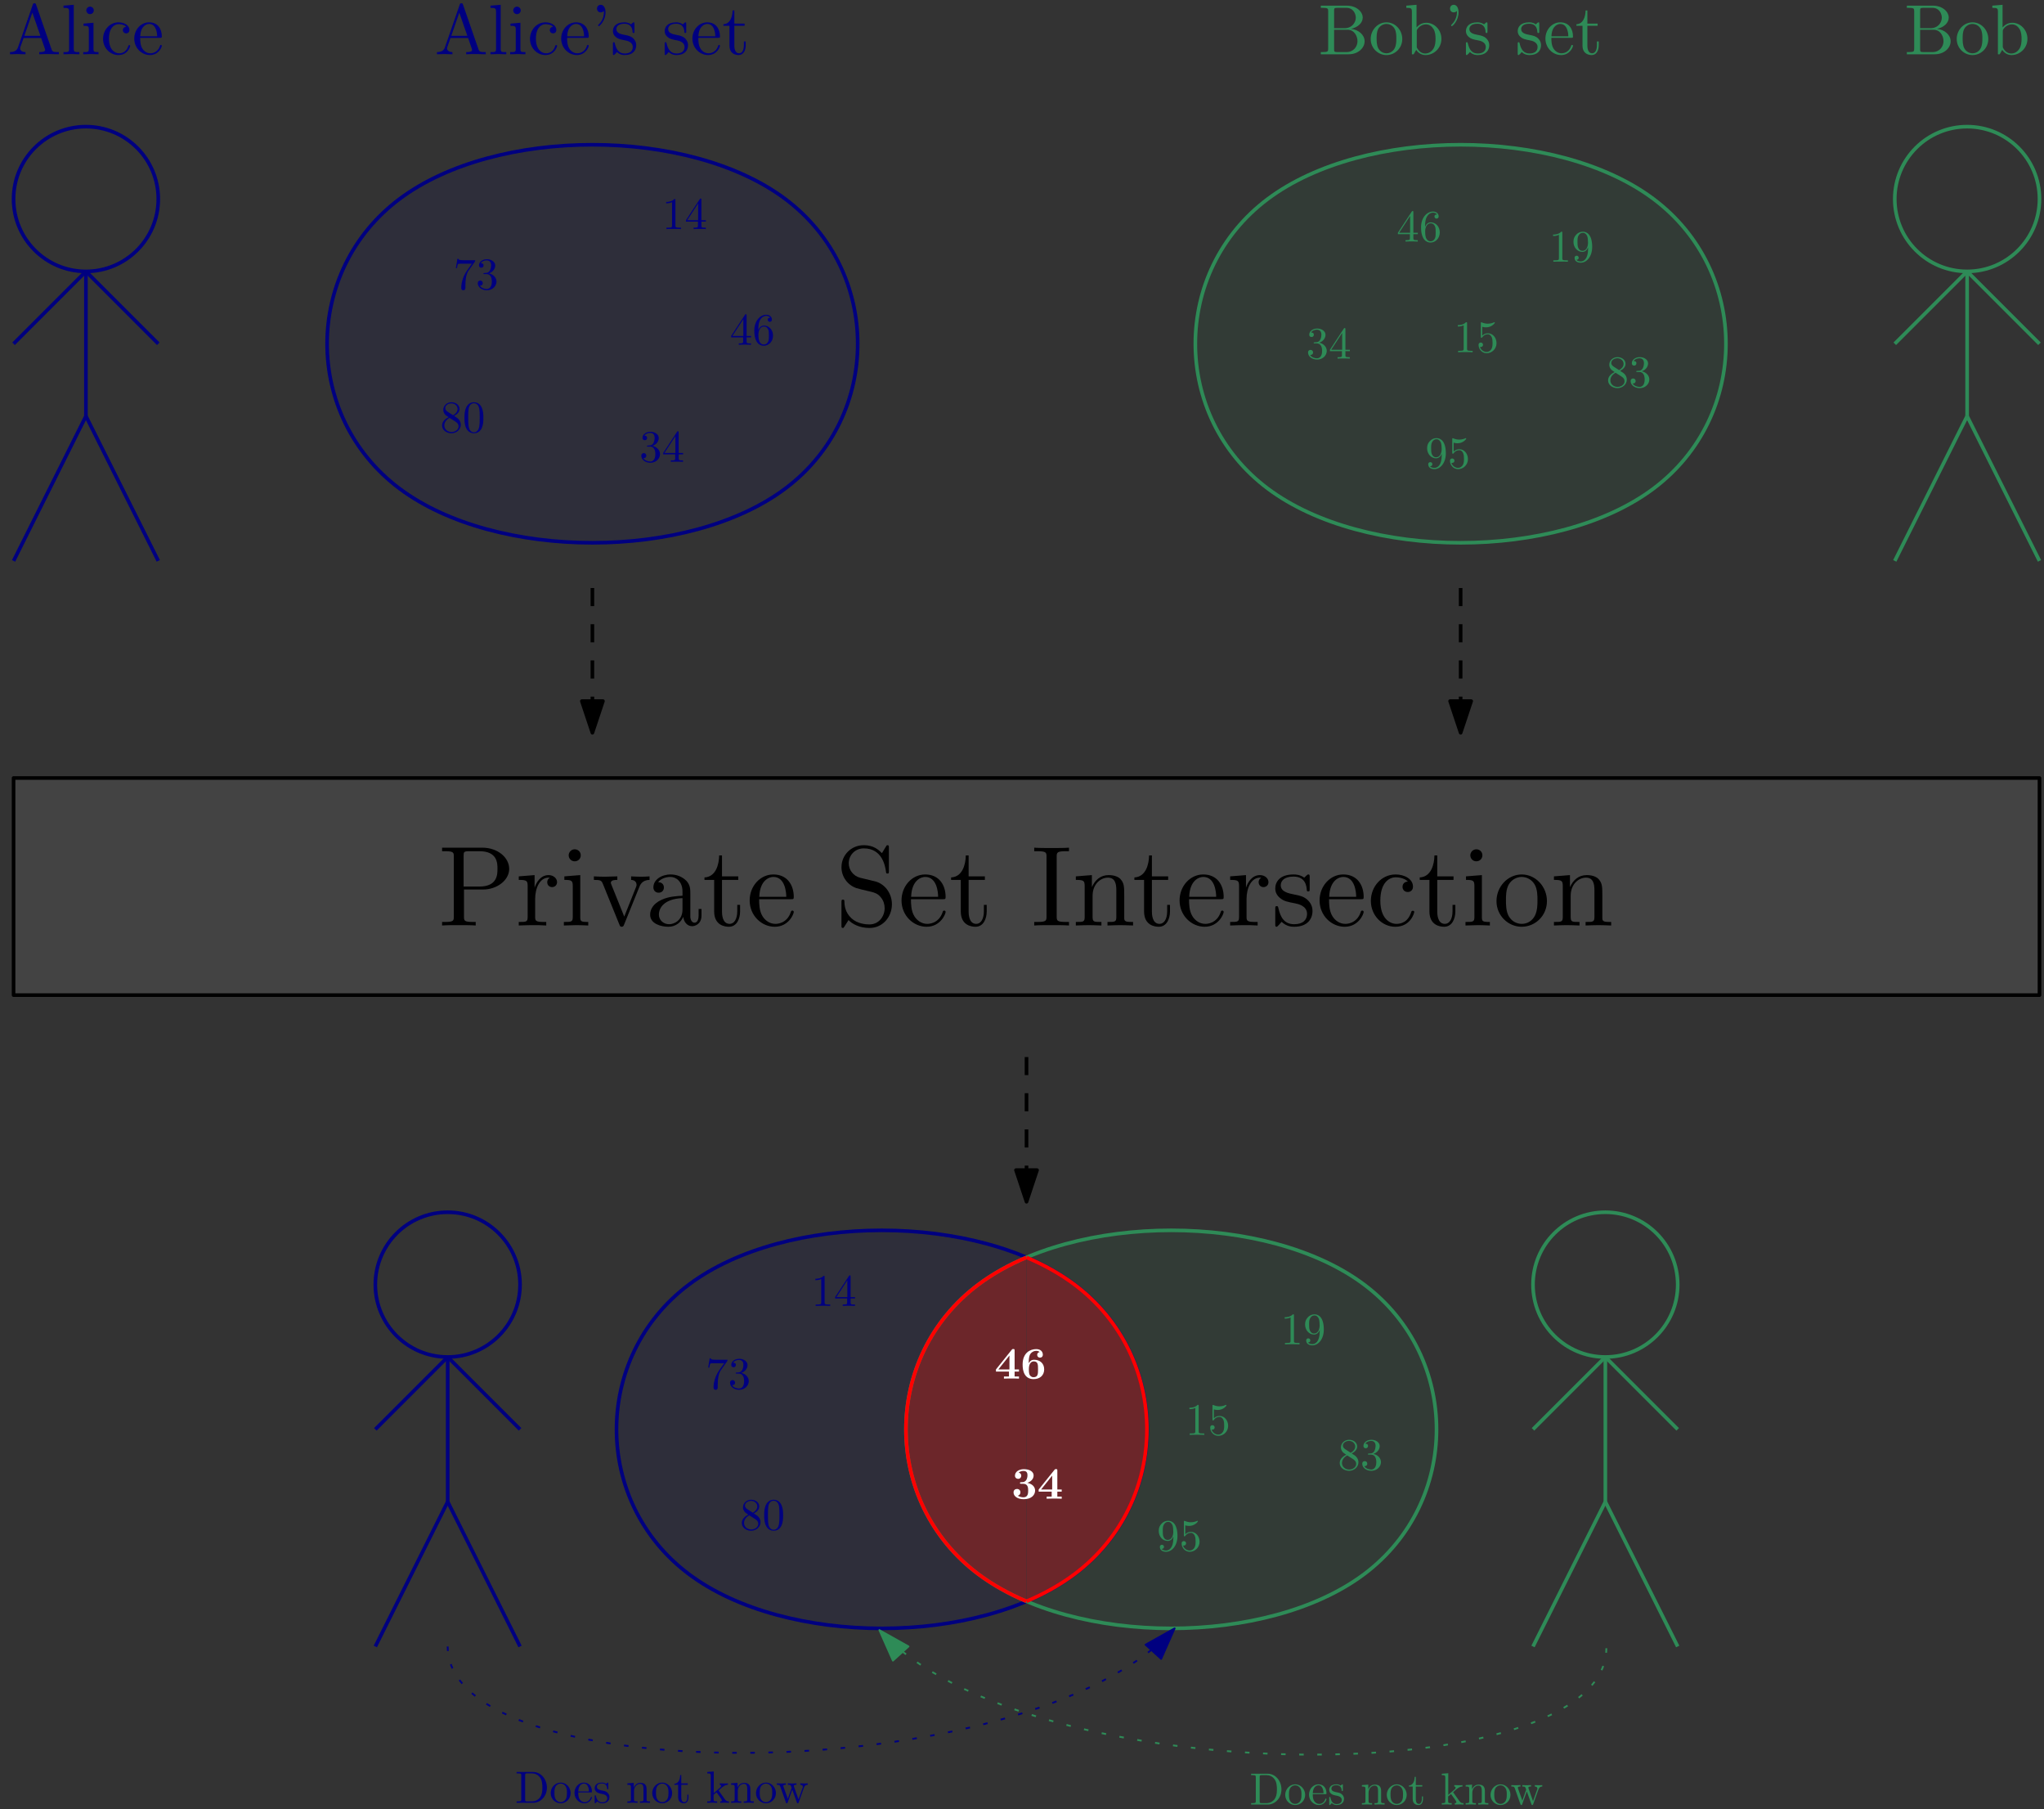 <?xml version="1.0" encoding="UTF-8"?>
<svg xmlns:xlink="http://www.w3.org/1999/xlink" xmlns="http://www.w3.org/2000/svg" width="452pt" height="400pt"
     viewBox="0 0 452 400" version="1.1">
    <rect x="0" y="0" width="452" height="400" fill="#333333" stroke="none"/>
    <defs>
        <g>
            <symbol overflow="visible" id="glyph0-0">
                <path style="stroke:none;" d=""/>
            </symbol>
            <symbol overflow="visible" id="glyph0-1">
                <path style="stroke:none;"
                      d="M 6.266 -10.969 C 6.188 -11.172 6.156 -11.281 5.906 -11.281 C 5.656 -11.281 5.609 -11.188 5.531 -10.969 L 2.266 -1.547 C 1.984 -0.734 1.359 -0.5 0.5 -0.484 L 0.5 0 C 0.859 -0.016 1.547 -0.047 2.109 -0.047 C 2.594 -0.047 3.422 -0.016 3.922 0 L 3.922 -0.484 C 3.141 -0.484 2.734 -0.875 2.734 -1.297 C 2.734 -1.344 2.75 -1.5 2.766 -1.531 L 3.5 -3.594 L 7.391 -3.594 L 8.219 -1.188 C 8.234 -1.125 8.266 -1.031 8.266 -0.953 C 8.266 -0.484 7.391 -0.484 6.969 -0.484 L 6.969 0 C 7.531 -0.047 8.625 -0.047 9.234 -0.047 C 9.906 -0.047 10.625 -0.031 11.297 0 L 11.297 -0.484 L 11.016 -0.484 C 10.062 -0.484 9.844 -0.594 9.672 -1.125 Z M 5.438 -9.203 L 7.219 -4.078 L 3.672 -4.078 Z M 5.438 -9.203 "/>
            </symbol>
            <symbol overflow="visible" id="glyph0-2">
                <path style="stroke:none;"
                      d="M 2.781 -10.938 L 0.516 -10.75 L 0.516 -10.266 C 1.625 -10.266 1.75 -10.156 1.75 -9.391 L 1.75 -1.203 C 1.75 -0.484 1.578 -0.484 0.516 -0.484 L 0.516 0 C 1.047 -0.016 1.875 -0.047 2.266 -0.047 C 2.656 -0.047 3.438 -0.016 4.016 0 L 4.016 -0.484 C 2.969 -0.484 2.781 -0.484 2.781 -1.203 Z M 2.781 -10.938 "/>
            </symbol>
            <symbol overflow="visible" id="glyph0-3">
                <path style="stroke:none;"
                      d="M 2.781 -6.969 L 0.578 -6.781 L 0.578 -6.297 C 1.609 -6.297 1.75 -6.203 1.75 -5.438 L 1.75 -1.203 C 1.75 -0.484 1.578 -0.484 0.516 -0.484 L 0.516 0 C 1.031 -0.016 1.875 -0.047 2.25 -0.047 C 2.797 -0.047 3.359 -0.016 3.891 0 L 3.891 -0.484 C 2.844 -0.484 2.781 -0.562 2.781 -1.188 Z M 2.844 -9.703 C 2.844 -10.203 2.453 -10.531 2.016 -10.531 C 1.531 -10.531 1.188 -10.109 1.188 -9.703 C 1.188 -9.281 1.531 -8.875 2.016 -8.875 C 2.453 -8.875 2.844 -9.203 2.844 -9.703 Z M 2.844 -9.703 "/>
            </symbol>
            <symbol overflow="visible" id="glyph0-4">
                <path style="stroke:none;"
                      d="M 1.844 -3.438 C 1.844 -6 3.141 -6.656 3.969 -6.656 C 4.109 -6.656 5.109 -6.641 5.656 -6.078 C 5.016 -6.031 4.906 -5.562 4.906 -5.359 C 4.906 -4.953 5.203 -4.625 5.641 -4.625 C 6.047 -4.625 6.359 -4.891 6.359 -5.375 C 6.359 -6.438 5.172 -7.062 3.953 -7.062 C 1.984 -7.062 0.531 -5.359 0.531 -3.406 C 0.531 -1.391 2.094 0.172 3.922 0.172 C 6.031 0.172 6.531 -1.719 6.531 -1.875 C 6.531 -2.031 6.375 -2.031 6.328 -2.031 C 6.188 -2.031 6.156 -1.969 6.125 -1.875 C 5.672 -0.406 4.641 -0.219 4.062 -0.219 C 3.234 -0.219 1.844 -0.891 1.844 -3.438 Z M 1.844 -3.438 "/>
            </symbol>
            <symbol overflow="visible" id="glyph0-5">
                <path style="stroke:none;"
                      d="M 1.766 -3.969 C 1.859 -6.312 3.188 -6.703 3.719 -6.703 C 5.344 -6.703 5.5 -4.578 5.5 -3.969 Z M 1.75 -3.641 L 6.141 -3.641 C 6.484 -3.641 6.531 -3.641 6.531 -3.969 C 6.531 -5.531 5.688 -7.062 3.719 -7.062 C 1.891 -7.062 0.438 -5.438 0.438 -3.469 C 0.438 -1.359 2.094 0.172 3.906 0.172 C 5.828 0.172 6.531 -1.578 6.531 -1.875 C 6.531 -2.031 6.406 -2.062 6.328 -2.062 C 6.188 -2.062 6.156 -1.969 6.125 -1.844 C 5.578 -0.219 4.156 -0.219 4 -0.219 C 3.219 -0.219 2.578 -0.688 2.219 -1.281 C 1.75 -2.031 1.75 -3.078 1.75 -3.641 Z M 1.75 -3.641 "/>
            </symbol>
            <symbol overflow="visible" id="glyph0-6">
                <path style="stroke:none;"
                      d="M 3.25 -9.281 C 3.25 -10.219 2.859 -10.938 2.188 -10.938 C 1.641 -10.938 1.359 -10.5 1.359 -10.094 C 1.359 -9.688 1.625 -9.266 2.188 -9.266 C 2.5 -9.266 2.719 -9.422 2.812 -9.516 C 2.828 -9.547 2.844 -9.562 2.859 -9.562 C 2.891 -9.562 2.891 -9.344 2.891 -9.281 C 2.891 -8.766 2.781 -7.641 1.797 -6.656 C 1.609 -6.469 1.609 -6.438 1.609 -6.391 C 1.609 -6.281 1.688 -6.219 1.766 -6.219 C 1.938 -6.219 3.25 -7.422 3.25 -9.281 Z M 3.25 -9.281 "/>
            </symbol>
            <symbol overflow="visible" id="glyph0-7">
                <path style="stroke:none;"
                      d="M 3.281 -3.062 C 3.625 -3 4.906 -2.734 4.906 -1.609 C 4.906 -0.797 4.359 -0.172 3.141 -0.172 C 1.812 -0.172 1.25 -1.078 0.938 -2.406 C 0.891 -2.609 0.875 -2.672 0.719 -2.672 C 0.516 -2.672 0.516 -2.562 0.516 -2.281 L 0.516 -0.203 C 0.516 0.062 0.516 0.172 0.688 0.172 C 0.766 0.172 0.781 0.156 1.094 -0.141 C 1.125 -0.172 1.125 -0.203 1.406 -0.5 C 2.094 0.156 2.797 0.172 3.141 0.172 C 4.953 0.172 5.672 -0.875 5.672 -2.016 C 5.672 -2.844 5.203 -3.328 5.016 -3.516 C 4.484 -4.016 3.875 -4.141 3.219 -4.266 C 2.328 -4.438 1.281 -4.641 1.281 -5.562 C 1.281 -6.109 1.688 -6.75 3.047 -6.75 C 4.766 -6.75 4.844 -5.344 4.875 -4.844 C 4.891 -4.703 5.047 -4.703 5.078 -4.703 C 5.281 -4.703 5.281 -4.781 5.281 -5.094 L 5.281 -6.672 C 5.281 -6.953 5.281 -7.062 5.109 -7.062 C 5.031 -7.062 5 -7.062 4.781 -6.859 C 4.734 -6.797 4.578 -6.656 4.516 -6.609 C 3.922 -7.062 3.281 -7.062 3.047 -7.062 C 1.125 -7.062 0.516 -6 0.516 -5.125 C 0.516 -4.562 0.766 -4.125 1.203 -3.781 C 1.703 -3.375 2.141 -3.281 3.281 -3.062 Z M 3.281 -3.062 "/>
            </symbol>
            <symbol overflow="visible" id="glyph0-8">
                <path style="stroke:none;"
                      d="M 2.719 -6.297 L 4.984 -6.297 L 4.984 -6.781 L 2.719 -6.781 L 2.719 -9.688 L 2.328 -9.688 C 2.312 -8.391 1.844 -6.703 0.297 -6.641 L 0.297 -6.297 L 1.641 -6.297 L 1.641 -1.953 C 1.641 -0.016 3.109 0.172 3.672 0.172 C 4.781 0.172 5.234 -0.938 5.234 -1.953 L 5.234 -2.844 L 4.828 -2.844 L 4.828 -1.984 C 4.828 -0.812 4.359 -0.219 3.781 -0.219 C 2.719 -0.219 2.719 -1.656 2.719 -1.922 Z M 2.719 -6.297 "/>
            </symbol>
            <symbol overflow="visible" id="glyph0-9">
                <path style="stroke:none;"
                      d="M 3.5 -5.766 L 3.5 -9.641 C 3.5 -10.156 3.531 -10.266 4.266 -10.266 L 6.219 -10.266 C 7.75 -10.266 8.297 -8.938 8.297 -8.094 C 8.297 -7.094 7.531 -5.766 5.781 -5.766 Z M 7.219 -5.625 C 8.734 -5.922 9.828 -6.938 9.828 -8.094 C 9.828 -9.469 8.375 -10.75 6.328 -10.75 L 0.562 -10.75 L 0.562 -10.266 L 0.938 -10.266 C 2.156 -10.266 2.188 -10.094 2.188 -9.531 L 2.188 -1.234 C 2.188 -0.656 2.156 -0.484 0.938 -0.484 L 0.562 -0.484 L 0.562 0 L 6.734 0 C 8.828 0 10.25 -1.406 10.25 -2.875 C 10.25 -4.25 8.969 -5.438 7.219 -5.625 Z M 6.234 -0.484 L 4.266 -0.484 C 3.531 -0.484 3.5 -0.594 3.5 -1.125 L 3.5 -5.422 L 6.453 -5.422 C 8.016 -5.422 8.672 -3.953 8.672 -2.891 C 8.672 -1.781 7.859 -0.484 6.234 -0.484 Z M 6.234 -0.484 "/>
            </symbol>
            <symbol overflow="visible" id="glyph0-10">
                <path style="stroke:none;"
                      d="M 7.422 -3.375 C 7.422 -5.391 5.844 -7.062 3.938 -7.062 C 1.969 -7.062 0.438 -5.344 0.438 -3.375 C 0.438 -1.344 2.078 0.172 3.922 0.172 C 5.828 0.172 7.422 -1.375 7.422 -3.375 Z M 3.938 -0.219 C 3.266 -0.219 2.562 -0.547 2.141 -1.281 C 1.75 -1.969 1.75 -2.922 1.75 -3.5 C 1.75 -4.109 1.75 -4.969 2.125 -5.656 C 2.547 -6.375 3.297 -6.703 3.922 -6.703 C 4.609 -6.703 5.297 -6.359 5.703 -5.688 C 6.109 -5.016 6.109 -4.094 6.109 -3.5 C 6.109 -2.922 6.109 -2.078 5.766 -1.391 C 5.422 -0.672 4.719 -0.219 3.938 -0.219 Z M 3.938 -0.219 "/>
            </symbol>
            <symbol overflow="visible" id="glyph0-11">
                <path style="stroke:none;"
                      d="M 2.703 -5.938 L 2.703 -10.938 L 0.438 -10.75 L 0.438 -10.266 C 1.547 -10.266 1.672 -10.156 1.672 -9.391 L 1.672 0 L 2.062 0 C 2.078 -0.016 2.203 -0.234 2.625 -0.969 C 2.859 -0.609 3.531 0.172 4.688 0.172 C 6.562 0.172 8.203 -1.375 8.203 -3.406 C 8.203 -5.406 6.656 -6.969 4.859 -6.969 C 3.641 -6.969 2.969 -6.219 2.703 -5.938 Z M 2.75 -1.797 L 2.75 -5.047 C 2.75 -5.344 2.75 -5.359 2.922 -5.609 C 3.547 -6.484 4.406 -6.609 4.781 -6.609 C 5.5 -6.609 6.062 -6.203 6.438 -5.609 C 6.844 -4.969 6.906 -4.062 6.906 -3.422 C 6.906 -2.828 6.859 -1.891 6.406 -1.188 C 6.078 -0.688 5.484 -0.172 4.625 -0.172 C 3.922 -0.172 3.359 -0.547 2.984 -1.141 C 2.75 -1.469 2.75 -1.516 2.75 -1.797 Z M 2.75 -1.797 "/>
            </symbol>
            <symbol overflow="visible" id="glyph1-0">
                <path style="stroke:none;" d=""/>
            </symbol>
            <symbol overflow="visible" id="glyph1-1">
                <path style="stroke:none;"
                      d="M 5.719 -7.953 L 9.969 -7.953 C 13 -7.953 15.719 -10 15.719 -12.516 C 15.719 -14.984 13.219 -17.203 9.766 -17.203 L 0.875 -17.203 L 0.875 -16.422 L 1.484 -16.422 C 3.422 -16.422 3.469 -16.141 3.469 -15.234 L 3.469 -1.969 C 3.469 -1.062 3.422 -0.781 1.484 -0.781 L 0.875 -0.781 L 0.875 0 C 1.766 -0.078 3.625 -0.078 4.578 -0.078 C 5.547 -0.078 7.438 -0.078 8.312 0 L 8.312 -0.781 L 7.703 -0.781 C 5.766 -0.781 5.719 -1.062 5.719 -1.969 Z M 5.641 -8.609 L 5.641 -15.422 C 5.641 -16.25 5.688 -16.422 6.875 -16.422 L 9.125 -16.422 C 13.125 -16.422 13.125 -13.75 13.125 -12.516 C 13.125 -11.328 13.125 -8.609 9.125 -8.609 Z M 5.641 -8.609 "/>
            </symbol>
            <symbol overflow="visible" id="glyph1-2">
                <path style="stroke:none;"
                      d="M 4.203 -8.359 L 4.203 -11.141 L 0.703 -10.859 L 0.703 -10.078 C 2.469 -10.078 2.672 -9.906 2.672 -8.672 L 2.672 -1.922 C 2.672 -0.781 2.391 -0.781 0.703 -0.781 L 0.703 0 C 1.688 -0.031 2.875 -0.078 3.578 -0.078 C 4.578 -0.078 5.766 -0.078 6.781 0 L 6.781 -0.781 L 6.25 -0.781 C 4.375 -0.781 4.328 -1.062 4.328 -1.969 L 4.328 -5.844 C 4.328 -8.344 5.391 -10.578 7.297 -10.578 C 7.484 -10.578 7.531 -10.578 7.578 -10.547 C 7.5 -10.531 7 -10.219 7 -9.578 C 7 -8.859 7.531 -8.484 8.078 -8.484 C 8.531 -8.484 9.172 -8.797 9.172 -9.594 C 9.172 -10.406 8.391 -11.141 7.297 -11.141 C 5.469 -11.141 4.562 -9.438 4.203 -8.359 Z M 4.203 -8.359 "/>
            </symbol>
            <symbol overflow="visible" id="glyph1-3">
                <path style="stroke:none;"
                      d="M 4.453 -11.141 L 0.938 -10.859 L 0.938 -10.078 C 2.562 -10.078 2.797 -9.922 2.797 -8.688 L 2.797 -1.922 C 2.797 -0.781 2.516 -0.781 0.828 -0.781 L 0.828 0 C 1.641 -0.031 3 -0.078 3.609 -0.078 C 4.484 -0.078 5.359 -0.031 6.219 0 L 6.219 -0.781 C 4.562 -0.781 4.453 -0.906 4.453 -1.891 Z M 4.562 -15.516 C 4.562 -16.328 3.922 -16.844 3.219 -16.844 C 2.438 -16.844 1.891 -16.172 1.891 -15.516 C 1.891 -14.828 2.438 -14.188 3.219 -14.188 C 3.922 -14.188 4.562 -14.703 4.562 -15.516 Z M 4.562 -15.516 "/>
            </symbol>
            <symbol overflow="visible" id="glyph1-4">
                <path style="stroke:none;"
                      d="M 10.484 -8.391 C 10.703 -8.969 11.141 -10.047 12.797 -10.078 L 12.797 -10.859 C 12.219 -10.812 11.484 -10.781 10.906 -10.781 C 10.297 -10.781 9.141 -10.828 8.719 -10.859 L 8.719 -10.078 C 9.641 -10.047 9.922 -9.469 9.922 -8.984 C 9.922 -8.766 9.875 -8.672 9.766 -8.391 L 7.203 -1.969 L 4.375 -8.984 C 4.234 -9.312 4.234 -9.375 4.234 -9.422 C 4.234 -10.078 5.219 -10.078 5.672 -10.078 L 5.672 -10.859 C 4.906 -10.828 3.5 -10.781 2.922 -10.781 C 2.234 -10.781 1.234 -10.812 0.484 -10.859 L 0.484 -10.078 C 2.062 -10.078 2.172 -9.922 2.5 -9.141 L 6.125 -0.203 C 6.266 0.156 6.328 0.281 6.656 0.281 C 6.984 0.281 7.078 0.047 7.172 -0.203 Z M 10.484 -8.391 "/>
            </symbol>
            <symbol overflow="visible" id="glyph1-5">
                <path style="stroke:none;"
                      d="M 8.391 -1.922 C 8.484 -0.906 9.172 0.156 10.359 0.156 C 10.875 0.156 12.422 -0.203 12.422 -2.234 L 12.422 -3.656 L 11.781 -3.656 L 11.781 -2.234 C 11.781 -0.781 11.156 -0.625 10.875 -0.625 C 10.047 -0.625 9.953 -1.766 9.953 -1.891 L 9.953 -6.922 C 9.953 -7.984 9.953 -8.969 9.047 -9.906 C 8.062 -10.875 6.797 -11.281 5.594 -11.281 C 3.531 -11.281 1.781 -10.094 1.781 -8.438 C 1.781 -7.688 2.297 -7.25 2.953 -7.25 C 3.656 -7.25 4.109 -7.75 4.109 -8.406 C 4.109 -8.719 3.984 -9.547 2.828 -9.578 C 3.5 -10.453 4.734 -10.734 5.547 -10.734 C 6.781 -10.734 8.219 -9.75 8.219 -7.5 L 8.219 -6.578 C 6.922 -6.5 5.156 -6.422 3.578 -5.672 C 1.688 -4.812 1.062 -3.5 1.062 -2.391 C 1.062 -0.359 3.5 0.281 5.094 0.281 C 6.75 0.281 7.906 -0.734 8.391 -1.922 Z M 8.219 -6.047 L 8.219 -3.531 C 8.219 -1.141 6.391 -0.281 5.266 -0.281 C 4.031 -0.281 3 -1.156 3 -2.422 C 3 -3.797 4.062 -5.891 8.219 -6.047 Z M 8.219 -6.047 "/>
            </symbol>
            <symbol overflow="visible" id="glyph1-6">
                <path style="stroke:none;"
                      d="M 4.359 -10.078 L 7.953 -10.078 L 7.953 -10.859 L 4.359 -10.859 L 4.359 -15.484 L 3.734 -15.484 C 3.703 -13.422 2.953 -10.734 0.484 -10.625 L 0.484 -10.078 L 2.625 -10.078 L 2.625 -3.125 C 2.625 -0.031 4.969 0.281 5.875 0.281 C 7.656 0.281 8.359 -1.516 8.359 -3.125 L 8.359 -4.562 L 7.734 -4.562 L 7.734 -3.172 C 7.734 -1.312 6.984 -0.359 6.047 -0.359 C 4.359 -0.359 4.359 -2.641 4.359 -3.078 Z M 4.359 -10.078 "/>
            </symbol>
            <symbol overflow="visible" id="glyph1-7">
                <path style="stroke:none;"
                      d="M 2.828 -6.344 C 2.969 -10.094 5.094 -10.734 5.938 -10.734 C 8.531 -10.734 8.797 -7.328 8.797 -6.344 Z M 2.797 -5.812 L 9.828 -5.812 C 10.375 -5.812 10.453 -5.812 10.453 -6.344 C 10.453 -8.844 9.094 -11.281 5.938 -11.281 C 3.016 -11.281 0.703 -8.688 0.703 -5.547 C 0.703 -2.172 3.344 0.281 6.25 0.281 C 9.312 0.281 10.453 -2.516 10.453 -3 C 10.453 -3.25 10.25 -3.297 10.125 -3.297 C 9.906 -3.297 9.844 -3.141 9.797 -2.953 C 8.922 -0.359 6.656 -0.359 6.391 -0.359 C 5.141 -0.359 4.125 -1.109 3.547 -2.047 C 2.797 -3.25 2.797 -4.906 2.797 -5.812 Z M 2.797 -5.812 "/>
            </symbol>
            <symbol overflow="visible" id="glyph1-8">
                <path style="stroke:none;"
                      d="M 8.797 -9.766 L 5.562 -10.547 C 4 -10.938 3.016 -12.297 3.016 -13.75 C 3.016 -15.516 4.375 -17.047 6.344 -17.047 C 10.547 -17.047 11.109 -12.922 11.266 -11.781 C 11.281 -11.641 11.281 -11.484 11.562 -11.484 C 11.891 -11.484 11.891 -11.609 11.891 -12.094 L 11.891 -17.156 C 11.891 -17.578 11.891 -17.75 11.609 -17.75 C 11.438 -17.75 11.406 -17.734 11.234 -17.438 L 10.359 -16 C 9.594 -16.719 8.562 -17.75 6.328 -17.75 C 3.531 -17.75 1.406 -15.547 1.406 -12.875 C 1.406 -10.781 2.75 -8.938 4.703 -8.266 C 4.984 -8.156 6.266 -7.859 8.031 -7.438 C 8.719 -7.25 9.469 -7.078 10.172 -6.141 C 10.703 -5.484 10.953 -4.656 10.953 -3.828 C 10.953 -2.047 9.703 -0.234 7.578 -0.234 C 6.844 -0.234 4.938 -0.359 3.609 -1.594 C 2.141 -2.953 2.062 -4.562 2.047 -5.469 C 2.016 -5.719 1.812 -5.719 1.734 -5.719 C 1.406 -5.719 1.406 -5.547 1.406 -5.094 L 1.406 -0.047 C 1.406 0.375 1.406 0.547 1.688 0.547 C 1.859 0.547 1.891 0.5 2.062 0.234 C 2.062 0.203 2.141 0.125 2.969 -1.203 C 3.75 -0.359 5.359 0.547 7.609 0.547 C 10.547 0.547 12.562 -1.922 12.562 -4.688 C 12.562 -7.203 10.906 -9.266 8.797 -9.766 Z M 8.797 -9.766 "/>
            </symbol>
            <symbol overflow="visible" id="glyph1-9">
                <path style="stroke:none;"
                      d="M 5.672 -15.234 C 5.672 -16.141 5.75 -16.422 7.734 -16.422 L 8.391 -16.422 L 8.391 -17.203 C 7.5 -17.125 5.516 -17.125 4.562 -17.125 C 3.578 -17.125 1.594 -17.125 0.703 -17.203 L 0.703 -16.422 L 1.359 -16.422 C 3.344 -16.422 3.422 -16.141 3.422 -15.234 L 3.422 -1.969 C 3.422 -1.062 3.344 -0.781 1.359 -0.781 L 0.703 -0.781 L 0.703 0 C 1.594 -0.078 3.578 -0.078 4.531 -0.078 C 5.516 -0.078 7.5 -0.078 8.391 0 L 8.391 -0.781 L 7.734 -0.781 C 5.75 -0.781 5.672 -1.062 5.672 -1.969 Z M 5.672 -15.234 "/>
            </symbol>
            <symbol overflow="visible" id="glyph1-10">
                <path style="stroke:none;"
                      d="M 2.766 -8.672 L 2.766 -1.922 C 2.766 -0.781 2.5 -0.781 0.812 -0.781 L 0.812 0 C 1.688 -0.031 2.969 -0.078 3.656 -0.078 C 4.312 -0.078 5.609 -0.031 6.469 0 L 6.469 -0.781 C 4.781 -0.781 4.516 -0.781 4.516 -1.922 L 4.516 -6.547 C 4.516 -9.172 6.297 -10.578 7.906 -10.578 C 9.5 -10.578 9.766 -9.219 9.766 -7.781 L 9.766 -1.922 C 9.766 -0.781 9.5 -0.781 7.812 -0.781 L 7.812 0 C 8.688 -0.031 9.969 -0.078 10.656 -0.078 C 11.312 -0.078 12.625 -0.031 13.469 0 L 13.469 -0.781 C 12.172 -0.781 11.531 -0.781 11.516 -1.531 L 11.516 -6.344 C 11.516 -8.516 11.516 -9.297 10.734 -10.203 C 10.375 -10.625 9.547 -11.141 8.078 -11.141 C 6.25 -11.141 5.062 -10.047 4.359 -8.484 L 4.359 -11.141 L 0.812 -10.859 L 0.812 -10.078 C 2.562 -10.078 2.766 -9.906 2.766 -8.672 Z M 2.766 -8.672 "/>
            </symbol>
            <symbol overflow="visible" id="glyph1-11">
                <path style="stroke:none;"
                      d="M 5.234 -4.891 C 5.797 -4.781 7.859 -4.375 7.859 -2.562 C 7.859 -1.281 6.984 -0.281 5.016 -0.281 C 2.891 -0.281 1.984 -1.719 1.516 -3.859 C 1.438 -4.188 1.406 -4.281 1.156 -4.281 C 0.828 -4.281 0.828 -4.109 0.828 -3.656 L 0.828 -0.328 C 0.828 0.094 0.828 0.281 1.109 0.281 C 1.234 0.281 1.266 0.25 1.734 -0.234 C 1.781 -0.281 1.781 -0.328 2.234 -0.812 C 3.344 0.25 4.484 0.281 5.016 0.281 C 7.906 0.281 9.062 -1.406 9.062 -3.219 C 9.062 -4.562 8.312 -5.312 8.016 -5.609 C 7.172 -6.422 6.203 -6.625 5.141 -6.828 C 3.734 -7.109 2.047 -7.438 2.047 -8.891 C 2.047 -9.766 2.688 -10.812 4.859 -10.812 C 7.625 -10.812 7.75 -8.531 7.812 -7.75 C 7.828 -7.531 8.062 -7.531 8.109 -7.531 C 8.438 -7.531 8.438 -7.656 8.438 -8.141 L 8.438 -10.672 C 8.438 -11.109 8.438 -11.281 8.156 -11.281 C 8.031 -11.281 7.984 -11.281 7.656 -10.984 C 7.578 -10.875 7.328 -10.656 7.234 -10.578 C 6.266 -11.281 5.234 -11.281 4.859 -11.281 C 1.781 -11.281 0.828 -9.594 0.828 -8.188 C 0.828 -7.297 1.234 -6.594 1.922 -6.047 C 2.719 -5.391 3.422 -5.234 5.234 -4.891 Z M 5.234 -4.891 "/>
            </symbol>
            <symbol overflow="visible" id="glyph1-12">
                <path style="stroke:none;"
                      d="M 2.953 -5.484 C 2.953 -9.594 5.016 -10.656 6.344 -10.656 C 6.578 -10.656 8.156 -10.625 9.047 -9.719 C 8.016 -9.641 7.859 -8.891 7.859 -8.562 C 7.859 -7.906 8.312 -7.406 9.016 -7.406 C 9.672 -7.406 10.172 -7.828 10.172 -8.594 C 10.172 -10.297 8.266 -11.281 6.328 -11.281 C 3.172 -11.281 0.859 -8.562 0.859 -5.438 C 0.859 -2.219 3.344 0.281 6.266 0.281 C 9.641 0.281 10.453 -2.75 10.453 -3 C 10.453 -3.25 10.203 -3.25 10.125 -3.25 C 9.906 -3.25 9.844 -3.141 9.797 -3 C 9.062 -0.656 7.438 -0.359 6.5 -0.359 C 5.156 -0.359 2.953 -1.438 2.953 -5.484 Z M 2.953 -5.484 "/>
            </symbol>
            <symbol overflow="visible" id="glyph1-13">
                <path style="stroke:none;"
                      d="M 11.859 -5.391 C 11.859 -8.609 9.344 -11.281 6.297 -11.281 C 3.141 -11.281 0.703 -8.531 0.703 -5.391 C 0.703 -2.141 3.328 0.281 6.266 0.281 C 9.312 0.281 11.859 -2.188 11.859 -5.391 Z M 6.297 -0.359 C 5.219 -0.359 4.109 -0.875 3.422 -2.047 C 2.797 -3.141 2.797 -4.688 2.797 -5.594 C 2.797 -6.578 2.797 -7.938 3.406 -9.047 C 4.078 -10.203 5.266 -10.734 6.266 -10.734 C 7.375 -10.734 8.469 -10.172 9.125 -9.094 C 9.766 -8.016 9.766 -6.547 9.766 -5.594 C 9.766 -4.688 9.766 -3.328 9.219 -2.219 C 8.672 -1.078 7.562 -0.359 6.297 -0.359 Z M 6.297 -0.359 "/>
            </symbol>
            <symbol overflow="visible" id="glyph2-0">
                <path style="stroke:none;" d=""/>
            </symbol>
            <symbol overflow="visible" id="glyph2-1">
                <path style="stroke:none;"
                      d="M 2.938 -6.375 C 2.938 -6.625 2.938 -6.641 2.703 -6.641 C 2.078 -6 1.203 -6 0.891 -6 L 0.891 -5.688 C 1.094 -5.688 1.672 -5.688 2.188 -5.953 L 2.188 -0.781 C 2.188 -0.422 2.156 -0.312 1.266 -0.312 L 0.953 -0.312 L 0.953 0 C 1.297 -0.031 2.156 -0.031 2.562 -0.031 C 2.953 -0.031 3.828 -0.031 4.172 0 L 4.172 -0.312 L 3.859 -0.312 C 2.953 -0.312 2.938 -0.422 2.938 -0.781 Z M 2.938 -6.375 "/>
            </symbol>
            <symbol overflow="visible" id="glyph2-2">
                <path style="stroke:none;"
                      d="M 2.938 -1.641 L 2.938 -0.781 C 2.938 -0.422 2.906 -0.312 2.172 -0.312 L 1.969 -0.312 L 1.969 0 C 2.375 -0.031 2.891 -0.031 3.312 -0.031 C 3.734 -0.031 4.25 -0.031 4.672 0 L 4.672 -0.312 L 4.453 -0.312 C 3.719 -0.312 3.703 -0.422 3.703 -0.781 L 3.703 -1.641 L 4.688 -1.641 L 4.688 -1.953 L 3.703 -1.953 L 3.703 -6.484 C 3.703 -6.688 3.703 -6.75 3.531 -6.75 C 3.453 -6.75 3.422 -6.75 3.344 -6.625 L 0.281 -1.953 L 0.281 -1.641 Z M 2.984 -1.953 L 0.562 -1.953 L 2.984 -5.672 Z M 2.984 -1.953 "/>
            </symbol>
            <symbol overflow="visible" id="glyph2-3">
                <path style="stroke:none;"
                      d="M 4.75 -6.078 C 4.828 -6.188 4.828 -6.203 4.828 -6.422 L 2.406 -6.422 C 1.203 -6.422 1.172 -6.547 1.141 -6.734 L 0.891 -6.734 L 0.562 -4.688 L 0.812 -4.688 C 0.844 -4.844 0.922 -5.469 1.062 -5.594 C 1.125 -5.656 1.906 -5.656 2.031 -5.656 L 4.094 -5.656 C 3.984 -5.5 3.203 -4.406 2.984 -4.078 C 2.078 -2.734 1.75 -1.344 1.75 -0.328 C 1.75 -0.234 1.75 0.219 2.219 0.219 C 2.672 0.219 2.672 -0.234 2.672 -0.328 L 2.672 -0.844 C 2.672 -1.391 2.703 -1.938 2.781 -2.469 C 2.828 -2.703 2.953 -3.562 3.406 -4.172 Z M 4.75 -6.078 "/>
            </symbol>
            <symbol overflow="visible" id="glyph2-4">
                <path style="stroke:none;"
                      d="M 2.891 -3.516 C 3.703 -3.781 4.281 -4.469 4.281 -5.266 C 4.281 -6.078 3.406 -6.641 2.453 -6.641 C 1.453 -6.641 0.688 -6.047 0.688 -5.281 C 0.688 -4.953 0.906 -4.766 1.203 -4.766 C 1.5 -4.766 1.703 -4.984 1.703 -5.281 C 1.703 -5.766 1.234 -5.766 1.094 -5.766 C 1.391 -6.266 2.047 -6.391 2.406 -6.391 C 2.828 -6.391 3.375 -6.172 3.375 -5.281 C 3.375 -5.156 3.344 -4.578 3.094 -4.141 C 2.797 -3.656 2.453 -3.625 2.203 -3.625 C 2.125 -3.609 1.891 -3.594 1.812 -3.594 C 1.734 -3.578 1.672 -3.562 1.672 -3.469 C 1.672 -3.359 1.734 -3.359 1.906 -3.359 L 2.344 -3.359 C 3.156 -3.359 3.531 -2.688 3.531 -1.703 C 3.531 -0.344 2.844 -0.062 2.406 -0.062 C 1.969 -0.062 1.219 -0.234 0.875 -0.812 C 1.219 -0.766 1.531 -0.984 1.531 -1.359 C 1.531 -1.719 1.266 -1.922 0.984 -1.922 C 0.734 -1.922 0.422 -1.781 0.422 -1.344 C 0.422 -0.438 1.344 0.219 2.438 0.219 C 3.656 0.219 4.562 -0.688 4.562 -1.703 C 4.562 -2.516 3.922 -3.297 2.891 -3.516 Z M 2.891 -3.516 "/>
            </symbol>
            <symbol overflow="visible" id="glyph2-5">
                <path style="stroke:none;"
                      d="M 1.625 -4.562 C 1.172 -4.859 1.125 -5.188 1.125 -5.359 C 1.125 -5.969 1.781 -6.391 2.484 -6.391 C 3.203 -6.391 3.844 -5.875 3.844 -5.156 C 3.844 -4.578 3.453 -4.109 2.859 -3.766 Z M 3.078 -3.609 C 3.797 -3.984 4.281 -4.5 4.281 -5.156 C 4.281 -6.078 3.406 -6.641 2.5 -6.641 C 1.5 -6.641 0.688 -5.906 0.688 -4.969 C 0.688 -4.797 0.703 -4.344 1.125 -3.875 C 1.234 -3.766 1.609 -3.516 1.859 -3.344 C 1.281 -3.047 0.422 -2.5 0.422 -1.5 C 0.422 -0.453 1.438 0.219 2.484 0.219 C 3.609 0.219 4.562 -0.609 4.562 -1.672 C 4.562 -2.031 4.453 -2.484 4.062 -2.906 C 3.875 -3.109 3.719 -3.203 3.078 -3.609 Z M 2.078 -3.188 L 3.312 -2.406 C 3.594 -2.219 4.062 -1.922 4.062 -1.312 C 4.062 -0.578 3.312 -0.062 2.5 -0.062 C 1.641 -0.062 0.922 -0.672 0.922 -1.5 C 0.922 -2.078 1.234 -2.719 2.078 -3.188 Z M 2.078 -3.188 "/>
            </symbol>
            <symbol overflow="visible" id="glyph2-6">
                <path style="stroke:none;"
                      d="M 4.578 -3.188 C 4.578 -3.984 4.531 -4.781 4.188 -5.516 C 3.734 -6.484 2.906 -6.641 2.5 -6.641 C 1.891 -6.641 1.172 -6.375 0.75 -5.453 C 0.438 -4.766 0.391 -3.984 0.391 -3.188 C 0.391 -2.438 0.422 -1.547 0.844 -0.781 C 1.266 0.016 2 0.219 2.484 0.219 C 3.016 0.219 3.781 0.016 4.219 -0.938 C 4.531 -1.625 4.578 -2.406 4.578 -3.188 Z M 2.484 0 C 2.094 0 1.5 -0.25 1.328 -1.203 C 1.219 -1.797 1.219 -2.719 1.219 -3.312 C 1.219 -3.953 1.219 -4.609 1.297 -5.141 C 1.484 -6.328 2.234 -6.422 2.484 -6.422 C 2.812 -6.422 3.469 -6.234 3.656 -5.25 C 3.766 -4.688 3.766 -3.938 3.766 -3.312 C 3.766 -2.562 3.766 -1.891 3.656 -1.25 C 3.5 -0.297 2.938 0 2.484 0 Z M 2.484 0 "/>
            </symbol>
            <symbol overflow="visible" id="glyph2-7">
                <path style="stroke:none;"
                      d="M 1.312 -3.266 L 1.312 -3.516 C 1.312 -6.031 2.547 -6.391 3.062 -6.391 C 3.297 -6.391 3.719 -6.328 3.938 -5.984 C 3.781 -5.984 3.391 -5.984 3.391 -5.547 C 3.391 -5.234 3.625 -5.078 3.844 -5.078 C 4 -5.078 4.312 -5.172 4.312 -5.562 C 4.312 -6.156 3.875 -6.641 3.047 -6.641 C 1.766 -6.641 0.422 -5.359 0.422 -3.156 C 0.422 -0.484 1.578 0.219 2.5 0.219 C 3.609 0.219 4.562 -0.719 4.562 -2.031 C 4.562 -3.297 3.672 -4.25 2.562 -4.25 C 1.891 -4.25 1.516 -3.75 1.312 -3.266 Z M 2.5 -0.062 C 1.875 -0.062 1.578 -0.656 1.516 -0.812 C 1.328 -1.281 1.328 -2.078 1.328 -2.25 C 1.328 -3.031 1.656 -4.031 2.547 -4.031 C 2.719 -4.031 3.172 -4.031 3.484 -3.406 C 3.656 -3.047 3.656 -2.531 3.656 -2.047 C 3.656 -1.562 3.656 -1.062 3.484 -0.703 C 3.188 -0.109 2.734 -0.062 2.5 -0.062 Z M 2.5 -0.062 "/>
            </symbol>
            <symbol overflow="visible" id="glyph2-8">
                <path style="stroke:none;"
                      d="M 3.656 -3.172 L 3.656 -2.844 C 3.656 -0.516 2.625 -0.062 2.047 -0.062 C 1.875 -0.062 1.328 -0.078 1.062 -0.422 C 1.5 -0.422 1.578 -0.703 1.578 -0.875 C 1.578 -1.188 1.344 -1.328 1.125 -1.328 C 0.969 -1.328 0.672 -1.25 0.672 -0.859 C 0.672 -0.188 1.203 0.219 2.047 0.219 C 3.344 0.219 4.562 -1.141 4.562 -3.281 C 4.562 -5.969 3.406 -6.641 2.516 -6.641 C 1.969 -6.641 1.484 -6.453 1.062 -6.016 C 0.641 -5.562 0.422 -5.141 0.422 -4.391 C 0.422 -3.156 1.297 -2.172 2.406 -2.172 C 3.016 -2.172 3.422 -2.594 3.656 -3.172 Z M 2.422 -2.406 C 2.266 -2.406 1.797 -2.406 1.5 -3.031 C 1.312 -3.406 1.312 -3.891 1.312 -4.391 C 1.312 -4.922 1.312 -5.391 1.531 -5.766 C 1.797 -6.266 2.172 -6.391 2.516 -6.391 C 2.984 -6.391 3.312 -6.047 3.484 -5.609 C 3.594 -5.281 3.641 -4.656 3.641 -4.203 C 3.641 -3.375 3.297 -2.406 2.422 -2.406 Z M 2.422 -2.406 "/>
            </symbol>
            <symbol overflow="visible" id="glyph2-9">
                <path style="stroke:none;"
                      d="M 4.469 -2 C 4.469 -3.188 3.656 -4.188 2.578 -4.188 C 2.109 -4.188 1.672 -4.031 1.312 -3.672 L 1.312 -5.625 C 1.516 -5.562 1.844 -5.5 2.156 -5.5 C 3.391 -5.5 4.094 -6.406 4.094 -6.531 C 4.094 -6.594 4.062 -6.641 3.984 -6.641 C 3.984 -6.641 3.953 -6.641 3.906 -6.609 C 3.703 -6.516 3.219 -6.312 2.547 -6.312 C 2.156 -6.312 1.688 -6.391 1.219 -6.594 C 1.141 -6.625 1.125 -6.625 1.109 -6.625 C 1 -6.625 1 -6.547 1 -6.391 L 1 -3.438 C 1 -3.266 1 -3.188 1.141 -3.188 C 1.219 -3.188 1.234 -3.203 1.281 -3.266 C 1.391 -3.422 1.75 -3.969 2.562 -3.969 C 3.078 -3.969 3.328 -3.516 3.406 -3.328 C 3.562 -2.953 3.594 -2.578 3.594 -2.078 C 3.594 -1.719 3.594 -1.125 3.344 -0.703 C 3.109 -0.312 2.734 -0.062 2.281 -0.062 C 1.562 -0.062 0.984 -0.594 0.812 -1.172 C 0.844 -1.172 0.875 -1.156 0.984 -1.156 C 1.312 -1.156 1.484 -1.406 1.484 -1.641 C 1.484 -1.891 1.312 -2.141 0.984 -2.141 C 0.844 -2.141 0.5 -2.062 0.5 -1.609 C 0.5 -0.75 1.188 0.219 2.297 0.219 C 3.453 0.219 4.469 -0.734 4.469 -2 Z M 4.469 -2 "/>
            </symbol>
            <symbol overflow="visible" id="glyph3-0">
                <path style="stroke:none;" d=""/>
            </symbol>
            <symbol overflow="visible" id="glyph3-1">
                <path style="stroke:none;"
                      d="M 0.344 -6.812 L 0.344 -6.5 L 0.594 -6.5 C 1.359 -6.5 1.375 -6.391 1.375 -6.031 L 1.375 -0.781 C 1.375 -0.422 1.359 -0.312 0.594 -0.312 L 0.344 -0.312 L 0.344 0 L 4 0 C 5.672 0 7.047 -1.469 7.047 -3.344 C 7.047 -5.25 5.703 -6.812 4 -6.812 Z M 2.719 -0.312 C 2.25 -0.312 2.234 -0.375 2.234 -0.703 L 2.234 -6.094 C 2.234 -6.438 2.25 -6.5 2.719 -6.5 L 3.719 -6.5 C 4.344 -6.5 5.031 -6.281 5.531 -5.578 C 5.969 -4.984 6.047 -4.125 6.047 -3.344 C 6.047 -2.25 5.859 -1.641 5.5 -1.156 C 5.297 -0.891 4.734 -0.312 3.734 -0.312 Z M 2.719 -0.312 "/>
            </symbol>
            <symbol overflow="visible" id="glyph3-2">
                <path style="stroke:none;"
                      d="M 4.688 -2.141 C 4.688 -3.406 3.703 -4.469 2.5 -4.469 C 1.25 -4.469 0.281 -3.375 0.281 -2.141 C 0.281 -0.844 1.312 0.109 2.484 0.109 C 3.688 0.109 4.688 -0.875 4.688 -2.141 Z M 2.5 -0.141 C 2.062 -0.141 1.625 -0.344 1.359 -0.812 C 1.109 -1.25 1.109 -1.859 1.109 -2.219 C 1.109 -2.609 1.109 -3.141 1.344 -3.578 C 1.609 -4.031 2.078 -4.25 2.484 -4.25 C 2.922 -4.25 3.344 -4.031 3.609 -3.594 C 3.875 -3.172 3.875 -2.594 3.875 -2.219 C 3.875 -1.859 3.875 -1.312 3.656 -0.875 C 3.422 -0.422 2.984 -0.141 2.5 -0.141 Z M 2.5 -0.141 "/>
            </symbol>
            <symbol overflow="visible" id="glyph3-3">
                <path style="stroke:none;"
                      d="M 1.109 -2.516 C 1.172 -4 2.016 -4.25 2.359 -4.25 C 3.375 -4.25 3.484 -2.906 3.484 -2.516 Z M 1.109 -2.297 L 3.891 -2.297 C 4.109 -2.297 4.141 -2.297 4.141 -2.516 C 4.141 -3.5 3.594 -4.469 2.359 -4.469 C 1.203 -4.469 0.281 -3.438 0.281 -2.188 C 0.281 -0.859 1.328 0.109 2.469 0.109 C 3.688 0.109 4.141 -1 4.141 -1.188 C 4.141 -1.281 4.062 -1.312 4 -1.312 C 3.922 -1.312 3.891 -1.25 3.875 -1.172 C 3.531 -0.141 2.625 -0.141 2.531 -0.141 C 2.031 -0.141 1.641 -0.438 1.406 -0.812 C 1.109 -1.281 1.109 -1.938 1.109 -2.297 Z M 1.109 -2.297 "/>
            </symbol>
            <symbol overflow="visible" id="glyph3-4">
                <path style="stroke:none;"
                      d="M 2.078 -1.938 C 2.297 -1.891 3.109 -1.734 3.109 -1.016 C 3.109 -0.516 2.766 -0.109 1.984 -0.109 C 1.141 -0.109 0.781 -0.672 0.594 -1.531 C 0.562 -1.656 0.562 -1.688 0.453 -1.688 C 0.328 -1.688 0.328 -1.625 0.328 -1.453 L 0.328 -0.125 C 0.328 0.047 0.328 0.109 0.438 0.109 C 0.484 0.109 0.5 0.094 0.688 -0.094 C 0.703 -0.109 0.703 -0.125 0.891 -0.312 C 1.328 0.094 1.781 0.109 1.984 0.109 C 3.125 0.109 3.594 -0.562 3.594 -1.281 C 3.594 -1.797 3.297 -2.109 3.172 -2.219 C 2.844 -2.547 2.453 -2.625 2.031 -2.703 C 1.469 -2.812 0.812 -2.938 0.812 -3.516 C 0.812 -3.875 1.062 -4.281 1.922 -4.281 C 3.016 -4.281 3.078 -3.375 3.094 -3.078 C 3.094 -2.984 3.188 -2.984 3.203 -2.984 C 3.344 -2.984 3.344 -3.031 3.344 -3.219 L 3.344 -4.234 C 3.344 -4.391 3.344 -4.469 3.234 -4.469 C 3.188 -4.469 3.156 -4.469 3.031 -4.344 C 3 -4.312 2.906 -4.219 2.859 -4.188 C 2.484 -4.469 2.078 -4.469 1.922 -4.469 C 0.703 -4.469 0.328 -3.797 0.328 -3.234 C 0.328 -2.891 0.484 -2.609 0.75 -2.391 C 1.078 -2.141 1.359 -2.078 2.078 -1.938 Z M 2.078 -1.938 "/>
            </symbol>
            <symbol overflow="visible" id="glyph3-5">
                <path style="stroke:none;"
                      d="M 1.094 -3.422 L 1.094 -0.75 C 1.094 -0.312 0.984 -0.312 0.312 -0.312 L 0.312 0 C 0.672 -0.016 1.172 -0.031 1.453 -0.031 C 1.703 -0.031 2.219 -0.016 2.562 0 L 2.562 -0.312 C 1.891 -0.312 1.781 -0.312 1.781 -0.75 L 1.781 -2.594 C 1.781 -3.625 2.5 -4.188 3.125 -4.188 C 3.766 -4.188 3.875 -3.656 3.875 -3.078 L 3.875 -0.75 C 3.875 -0.312 3.766 -0.312 3.094 -0.312 L 3.094 0 C 3.438 -0.016 3.953 -0.031 4.219 -0.031 C 4.469 -0.031 5 -0.016 5.328 0 L 5.328 -0.312 C 4.812 -0.312 4.562 -0.312 4.562 -0.609 L 4.562 -2.516 C 4.562 -3.375 4.562 -3.672 4.25 -4.031 C 4.109 -4.203 3.781 -4.406 3.203 -4.406 C 2.469 -4.406 2 -3.984 1.719 -3.359 L 1.719 -4.406 L 0.312 -4.297 L 0.312 -3.984 C 1.016 -3.984 1.094 -3.922 1.094 -3.422 Z M 1.094 -3.422 "/>
            </symbol>
            <symbol overflow="visible" id="glyph3-6">
                <path style="stroke:none;"
                      d="M 1.719 -3.984 L 3.156 -3.984 L 3.156 -4.297 L 1.719 -4.297 L 1.719 -6.125 L 1.469 -6.125 C 1.469 -5.312 1.172 -4.25 0.188 -4.203 L 0.188 -3.984 L 1.031 -3.984 L 1.031 -1.234 C 1.031 -0.016 1.969 0.109 2.328 0.109 C 3.031 0.109 3.312 -0.594 3.312 -1.234 L 3.312 -1.797 L 3.062 -1.797 L 3.062 -1.25 C 3.062 -0.516 2.766 -0.141 2.391 -0.141 C 1.719 -0.141 1.719 -1.047 1.719 -1.219 Z M 1.719 -3.984 "/>
            </symbol>
            <symbol overflow="visible" id="glyph3-7">
                <path style="stroke:none;"
                      d="M 1.062 -0.75 C 1.062 -0.312 0.953 -0.312 0.281 -0.312 L 0.281 0 C 0.609 -0.016 1.078 -0.031 1.359 -0.031 C 1.672 -0.031 2.062 -0.016 2.469 0 L 2.469 -0.312 C 1.797 -0.312 1.688 -0.312 1.688 -0.75 L 1.688 -1.781 L 2.328 -2.328 C 3.094 -1.281 3.516 -0.719 3.516 -0.531 C 3.516 -0.344 3.344 -0.312 3.156 -0.312 L 3.156 0 C 3.422 -0.016 4.016 -0.031 4.234 -0.031 C 4.516 -0.031 4.812 -0.016 5.094 0 L 5.094 -0.312 C 4.719 -0.312 4.5 -0.312 4.125 -0.844 L 2.859 -2.625 C 2.844 -2.641 2.797 -2.703 2.797 -2.734 C 2.797 -2.766 3.516 -3.375 3.609 -3.453 C 4.234 -3.953 4.656 -3.984 4.859 -3.984 L 4.859 -4.297 C 4.578 -4.266 4.453 -4.266 4.172 -4.266 C 3.812 -4.266 3.188 -4.281 3.047 -4.297 L 3.047 -3.984 C 3.234 -3.984 3.344 -3.875 3.344 -3.734 C 3.344 -3.531 3.203 -3.422 3.125 -3.344 L 1.719 -2.141 L 1.719 -6.922 L 0.281 -6.812 L 0.281 -6.5 C 0.984 -6.5 1.062 -6.438 1.062 -5.938 Z M 1.062 -0.75 "/>
            </symbol>
            <symbol overflow="visible" id="glyph3-8">
                <path style="stroke:none;"
                      d="M 6.172 -3.344 C 6.344 -3.844 6.656 -3.984 7.016 -3.984 L 7.016 -4.297 C 6.781 -4.281 6.5 -4.266 6.281 -4.266 C 5.984 -4.266 5.547 -4.281 5.359 -4.297 L 5.359 -3.984 C 5.719 -3.984 5.938 -3.797 5.938 -3.516 C 5.938 -3.453 5.938 -3.422 5.875 -3.297 L 4.969 -0.75 L 3.984 -3.531 C 3.953 -3.656 3.938 -3.672 3.938 -3.719 C 3.938 -3.984 4.328 -3.984 4.531 -3.984 L 4.531 -4.297 C 4.234 -4.281 3.734 -4.266 3.484 -4.266 C 3.188 -4.266 2.906 -4.281 2.609 -4.297 L 2.609 -3.984 C 2.969 -3.984 3.125 -3.969 3.234 -3.844 C 3.281 -3.781 3.391 -3.484 3.453 -3.297 L 2.609 -0.875 L 1.656 -3.531 C 1.609 -3.656 1.609 -3.672 1.609 -3.719 C 1.609 -3.984 2 -3.984 2.188 -3.984 L 2.188 -4.297 C 1.891 -4.281 1.328 -4.266 1.109 -4.266 C 1.062 -4.266 0.531 -4.281 0.172 -4.297 L 0.172 -3.984 C 0.672 -3.984 0.797 -3.953 0.922 -3.641 L 2.172 -0.109 C 2.219 0.031 2.25 0.109 2.375 0.109 C 2.516 0.109 2.531 0.047 2.578 -0.094 L 3.594 -2.906 L 4.609 -0.078 C 4.641 0.031 4.672 0.109 4.812 0.109 C 4.938 0.109 4.969 0.016 5 -0.078 Z M 6.172 -3.344 "/>
            </symbol>
            <symbol overflow="visible" id="glyph4-0">
                <path style="stroke:none;" d=""/>
            </symbol>
            <symbol overflow="visible" id="glyph4-1">
                <path style="stroke:none;"
                      d="M 3.516 -3.516 C 4.203 -3.719 4.922 -4.281 4.922 -5.141 C 4.922 -5.906 4.172 -6.531 2.766 -6.531 C 1.578 -6.531 0.797 -5.891 0.797 -5.094 C 0.797 -4.672 1.109 -4.391 1.484 -4.391 C 1.938 -4.391 2.188 -4.719 2.188 -5.078 C 2.188 -5.656 1.641 -5.766 1.609 -5.781 C 1.953 -6.062 2.391 -6.141 2.703 -6.141 C 3.531 -6.141 3.562 -5.5 3.562 -5.172 C 3.562 -5.047 3.547 -3.734 2.516 -3.672 C 2.109 -3.656 2.078 -3.656 2.031 -3.641 C 1.938 -3.625 1.906 -3.531 1.906 -3.469 C 1.906 -3.297 2.016 -3.297 2.188 -3.297 L 2.625 -3.297 C 3.719 -3.297 3.719 -2.312 3.719 -1.797 C 3.719 -1.328 3.719 -0.312 2.688 -0.312 C 2.422 -0.312 1.906 -0.359 1.422 -0.656 C 1.75 -0.75 2 -1 2 -1.406 C 2 -1.859 1.688 -2.156 1.25 -2.156 C 0.828 -2.156 0.484 -1.891 0.484 -1.391 C 0.484 -0.484 1.453 0.109 2.734 0.109 C 4.516 0.109 5.25 -0.891 5.25 -1.797 C 5.25 -2.344 4.953 -3.203 3.516 -3.516 Z M 3.516 -3.516 "/>
            </symbol>
            <symbol overflow="visible" id="glyph4-2">
                <path style="stroke:none;"
                      d="M 4.438 -1.562 L 5.406 -1.562 L 5.406 -2.031 L 4.438 -2.031 L 4.438 -6.219 C 4.438 -6.484 4.422 -6.547 4.141 -6.547 C 3.922 -6.547 3.922 -6.531 3.797 -6.375 L 0.312 -2.031 L 0.312 -1.562 L 3.188 -1.562 L 3.188 -0.469 L 2.078 -0.469 L 2.078 0 C 2.453 -0.031 3.359 -0.031 3.781 -0.031 C 4.188 -0.031 5.047 -0.031 5.406 0 L 5.406 -0.469 L 4.438 -0.469 Z M 3.297 -2.031 L 0.844 -2.031 L 3.297 -5.109 Z M 3.297 -2.031 "/>
            </symbol>
            <symbol overflow="visible" id="glyph4-3">
                <path style="stroke:none;"
                      d="M 1.828 -3.406 L 1.828 -3.594 C 1.828 -4.734 2.047 -5.156 2.109 -5.312 C 2.359 -5.781 2.891 -6.141 3.5 -6.141 C 3.672 -6.141 4.016 -6.109 4.25 -5.875 C 3.891 -5.828 3.703 -5.562 3.703 -5.266 C 3.703 -4.922 3.938 -4.641 4.328 -4.641 C 4.719 -4.641 4.953 -4.906 4.953 -5.281 C 4.953 -5.906 4.531 -6.531 3.484 -6.531 C 2.125 -6.531 0.484 -5.672 0.484 -3.156 C 0.484 -2.375 0.562 -1.578 0.984 -0.891 C 1.453 -0.125 2.203 0.109 2.906 0.109 C 4.281 0.109 5.25 -0.703 5.25 -2.047 C 5.25 -3.438 4.234 -4.172 3.031 -4.172 C 2.812 -4.172 2.25 -4.172 1.828 -3.406 Z M 2.875 -0.312 C 2.359 -0.312 2.094 -0.703 2.016 -0.875 C 1.859 -1.188 1.859 -1.906 1.859 -2.094 C 1.859 -3.344 2.391 -3.812 2.938 -3.812 C 3.891 -3.812 3.891 -3.062 3.891 -2.062 C 3.891 -1.062 3.891 -0.312 2.875 -0.312 Z M 2.875 -0.312 "/>
            </symbol>
        </g>
    </defs>
    <g id="surface15326">
        <path style="fill-rule:evenodd;fill:rgb(0%,0%,50.2%);fill-opacity:0.1;stroke-width:0.8;stroke-linecap:butt;stroke-linejoin:round;stroke:rgb(0%,0%,50.2%);stroke-opacity:1;stroke-miterlimit:10;"
              d="M 133.332 704 C 154.668 688 197.332 688 218.668 704 C 240 720 240 752 218.668 768 C 197.332 784 154.668 784 133.332 768 C 112 752 112 720 133.332 704 Z M 133.332 704 "
              transform="matrix(1,0,0,-1,-45,812)"/>
        <path style="fill-rule:evenodd;fill:rgb(18%,54.5%,34.1%);fill-opacity:0.1;stroke-width:0.8;stroke-linecap:butt;stroke-linejoin:round;stroke:rgb(18%,54.5%,34.1%);stroke-opacity:1;stroke-miterlimit:10;"
              d="M 325.332 704 C 346.668 688 389.332 688 410.668 704 C 432 720 432 752 410.668 768 C 389.332 784 346.668 784 325.332 768 C 304 752 304 720 325.332 704 Z M 325.332 704 "
              transform="matrix(1,0,0,-1,-45,812)"/>
        <path style="fill:none;stroke-width:0.8;stroke-linecap:butt;stroke-linejoin:round;stroke:rgb(18%,54.5%,34.1%);stroke-opacity:1;stroke-miterlimit:10;"
              d="M 464 688 L 480 720 " transform="matrix(1,0,0,-1,-45,812)"/>
        <path style="fill:none;stroke-width:0.8;stroke-linecap:butt;stroke-linejoin:round;stroke:rgb(18%,54.5%,34.1%);stroke-opacity:1;stroke-miterlimit:10;"
              d="M 480 720 L 496 688 " transform="matrix(1,0,0,-1,-45,812)"/>
        <path style="fill:none;stroke-width:0.8;stroke-linecap:butt;stroke-linejoin:round;stroke:rgb(18%,54.5%,34.1%);stroke-opacity:1;stroke-miterlimit:10;"
              d="M 480 720 L 480 752 " transform="matrix(1,0,0,-1,-45,812)"/>
        <path style="fill:none;stroke-width:0.8;stroke-linecap:butt;stroke-linejoin:round;stroke:rgb(18%,54.5%,34.1%);stroke-opacity:1;stroke-miterlimit:10;"
              d="M 480 752 L 464 736 " transform="matrix(1,0,0,-1,-45,812)"/>
        <path style="fill:none;stroke-width:0.8;stroke-linecap:butt;stroke-linejoin:round;stroke:rgb(18%,54.5%,34.1%);stroke-opacity:1;stroke-miterlimit:10;"
              d="M 480 752 L 496 736 " transform="matrix(1,0,0,-1,-45,812)"/>
        <path style="fill:none;stroke-width:0.8;stroke-linecap:butt;stroke-linejoin:round;stroke:rgb(18%,54.5%,34.1%);stroke-opacity:1;stroke-miterlimit:10;"
              d="M 496 768 C 496 776.836 488.836 784 480 784 C 471.164 784 464 776.836 464 768 C 464 759.164 471.164 752 480 752 C 488.836 752 496 759.164 496 768 Z M 496 768 "
              transform="matrix(1,0,0,-1,-45,812)"/>
        <path style="fill:none;stroke-width:0.8;stroke-linecap:butt;stroke-linejoin:round;stroke:rgb(0%,0%,50.2%);stroke-opacity:1;stroke-miterlimit:10;"
              d="M 48 688 L 64 720 " transform="matrix(1,0,0,-1,-45,812)"/>
        <path style="fill:none;stroke-width:0.8;stroke-linecap:butt;stroke-linejoin:round;stroke:rgb(0%,0%,50.2%);stroke-opacity:1;stroke-miterlimit:10;"
              d="M 64 720 L 80 688 " transform="matrix(1,0,0,-1,-45,812)"/>
        <path style="fill:none;stroke-width:0.8;stroke-linecap:butt;stroke-linejoin:round;stroke:rgb(0%,0%,50.2%);stroke-opacity:1;stroke-miterlimit:10;"
              d="M 64 720 L 64 752 " transform="matrix(1,0,0,-1,-45,812)"/>
        <path style="fill:none;stroke-width:0.8;stroke-linecap:butt;stroke-linejoin:round;stroke:rgb(0%,0%,50.2%);stroke-opacity:1;stroke-miterlimit:10;"
              d="M 64 752 L 48 736 " transform="matrix(1,0,0,-1,-45,812)"/>
        <path style="fill:none;stroke-width:0.8;stroke-linecap:butt;stroke-linejoin:round;stroke:rgb(0%,0%,50.2%);stroke-opacity:1;stroke-miterlimit:10;"
              d="M 64 752 L 80 736 " transform="matrix(1,0,0,-1,-45,812)"/>
        <path style="fill:none;stroke-width:0.8;stroke-linecap:butt;stroke-linejoin:round;stroke:rgb(0%,0%,50.2%);stroke-opacity:1;stroke-miterlimit:10;"
              d="M 80 768 C 80 776.836 72.836 784 64 784 C 55.164 784 48 776.836 48 768 C 48 759.164 55.164 752 64 752 C 72.836 752 80 759.164 80 768 Z M 80 768 "
              transform="matrix(1,0,0,-1,-45,812)"/>
        <g style="fill:rgb(0%,0%,50.2%);fill-opacity:1;">
            <use xlink:href="#glyph0-1" x="1.717" y="12"/>
            <use xlink:href="#glyph0-2" x="13.531" y="12"/>
            <use xlink:href="#glyph0-3" x="17.894" y="12"/>
            <use xlink:href="#glyph0-4" x="22.258" y="12"/>
            <use xlink:href="#glyph0-5" x="29.252" y="12"/>
        </g>
        <g style="fill:rgb(0%,0%,50.2%);fill-opacity:1;">
            <use xlink:href="#glyph0-1" x="96.126" y="12"/>
            <use xlink:href="#glyph0-2" x="107.941" y="12"/>
            <use xlink:href="#glyph0-3" x="112.304" y="12"/>
            <use xlink:href="#glyph0-4" x="116.667" y="12"/>
            <use xlink:href="#glyph0-5" x="123.661" y="12"/>
            <use xlink:href="#glyph0-6" x="130.655" y="12"/>
            <use xlink:href="#glyph0-7" x="135.019" y="12"/>
            <use xlink:href="#glyph0-7" x="146.471" y="12"/>
            <use xlink:href="#glyph0-5" x="152.677" y="12"/>
            <use xlink:href="#glyph0-8" x="159.671" y="12"/>
        </g>
        <g style="fill:rgb(18%,54.5%,34.1%);fill-opacity:1;">
            <use xlink:href="#glyph0-9" x="421.107" y="12"/>
            <use xlink:href="#glyph0-10" x="432.26" y="12"/>
            <use xlink:href="#glyph0-11" x="440.136" y="12"/>
        </g>
        <g style="fill:rgb(18%,54.5%,34.1%);fill-opacity:1;">
            <use xlink:href="#glyph0-9" x="291.517" y="12"/>
            <use xlink:href="#glyph0-10" x="302.67" y="12"/>
            <use xlink:href="#glyph0-11" x="310.546" y="12"/>
            <use xlink:href="#glyph0-6" x="319.288" y="12"/>
            <use xlink:href="#glyph0-7" x="323.652" y="12"/>
            <use xlink:href="#glyph0-7" x="335.103" y="12"/>
            <use xlink:href="#glyph0-5" x="341.31" y="12"/>
            <use xlink:href="#glyph0-8" x="348.304" y="12"/>
        </g>
        <path style="fill-rule:evenodd;fill:rgb(82.7%,82.7%,82.7%);fill-opacity:0.1;stroke-width:0.8;stroke-linecap:butt;stroke-linejoin:round;stroke:rgb(0%,0%,0%);stroke-opacity:1;stroke-miterlimit:10;"
              d="M 48 640 L 48 592 L 496 592 L 496 640 Z M 48 640 " transform="matrix(1,0,0,-1,-45,812)"/>
        <g style="fill:rgb(0%,0%,0%);fill-opacity:1;">
            <use xlink:href="#glyph1-1" x="96.884" y="204.605"/>
            <use xlink:href="#glyph1-2" x="114.013" y="204.605"/>
            <use xlink:href="#glyph1-3" x="123.863" y="204.605"/>
            <use xlink:href="#glyph1-4" x="130.841" y="204.605"/>
            <use xlink:href="#glyph1-5" x="142.705" y="204.605"/>
            <use xlink:href="#glyph1-6" x="155.301" y="204.605"/>
            <use xlink:href="#glyph1-7" x="165.075" y="204.605"/>
            <use xlink:href="#glyph1-8" x="184.673" y="204.605"/>
            <use xlink:href="#glyph1-7" x="198.653" y="204.605"/>
            <use xlink:href="#glyph1-6" x="209.838" y="204.605"/>
            <use xlink:href="#glyph1-9" x="228" y="204.605"/>
            <use xlink:href="#glyph1-10" x="237.094" y="204.605"/>
            <use xlink:href="#glyph1-6" x="250.369" y="204.605"/>
            <use xlink:href="#glyph1-7" x="260.143" y="204.605"/>
            <use xlink:href="#glyph1-2" x="271.328" y="204.605"/>
            <use xlink:href="#glyph1-11" x="281.177" y="204.605"/>
            <use xlink:href="#glyph1-7" x="291.102" y="204.605"/>
            <use xlink:href="#glyph1-12" x="302.287" y="204.605"/>
            <use xlink:href="#glyph1-6" x="313.471" y="204.605"/>
            <use xlink:href="#glyph1-3" x="323.245" y="204.605"/>
            <use xlink:href="#glyph1-13" x="330.223" y="204.605"/>
            <use xlink:href="#glyph1-10" x="342.818" y="204.605"/>
        </g>
        <path style="fill:none;stroke-width:0.8;stroke-linecap:butt;stroke-linejoin:round;stroke:rgb(0%,0%,0%);stroke-opacity:1;stroke-dasharray:4;stroke-miterlimit:10;"
              d="M 176 682 L 176 650 " transform="matrix(1,0,0,-1,-45,812)"/>
        <path style="fill-rule:evenodd;fill:rgb(0%,0%,0%);fill-opacity:1;stroke-width:0.8;stroke-linecap:butt;stroke-linejoin:round;stroke:rgb(0%,0%,0%);stroke-opacity:1;stroke-miterlimit:10;"
              d="M 176 650 L 178.332 657 L 173.668 657 Z M 176 650 " transform="matrix(1,0,0,-1,-45,812)"/>
        <path style="fill:none;stroke-width:0.8;stroke-linecap:butt;stroke-linejoin:round;stroke:rgb(0%,0%,0%);stroke-opacity:1;stroke-dasharray:4;stroke-miterlimit:10;"
              d="M 368 682 L 368 650 " transform="matrix(1,0,0,-1,-45,812)"/>
        <path style="fill-rule:evenodd;fill:rgb(0%,0%,0%);fill-opacity:1;stroke-width:0.8;stroke-linecap:butt;stroke-linejoin:round;stroke:rgb(0%,0%,0%);stroke-opacity:1;stroke-miterlimit:10;"
              d="M 368 650 L 370.332 657 L 365.668 657 Z M 368 650 " transform="matrix(1,0,0,-1,-45,812)"/>
        <path style="fill:none;stroke-width:0.8;stroke-linecap:butt;stroke-linejoin:round;stroke:rgb(0%,0%,0%);stroke-opacity:1;stroke-dasharray:4;stroke-miterlimit:10;"
              d="M 272 578.316 L 272 546.316 " transform="matrix(1,0,0,-1,-45,812)"/>
        <path style="fill-rule:evenodd;fill:rgb(0%,0%,0%);fill-opacity:1;stroke-width:0.8;stroke-linecap:butt;stroke-linejoin:round;stroke:rgb(0%,0%,0%);stroke-opacity:1;stroke-miterlimit:10;"
              d="M 272 546.316 L 274.332 553.316 L 269.668 553.316 Z M 272 546.316 "
              transform="matrix(1,0,0,-1,-45,812)"/>
        <path style="fill:none;stroke-width:0.8;stroke-linecap:butt;stroke-linejoin:round;stroke:rgb(18%,54.5%,34.1%);stroke-opacity:1;stroke-miterlimit:10;"
              d="M 384 448 L 400 480 " transform="matrix(1,0,0,-1,-45,812)"/>
        <path style="fill:none;stroke-width:0.8;stroke-linecap:butt;stroke-linejoin:round;stroke:rgb(18%,54.5%,34.1%);stroke-opacity:1;stroke-miterlimit:10;"
              d="M 400 480 L 416 448 " transform="matrix(1,0,0,-1,-45,812)"/>
        <path style="fill:none;stroke-width:0.8;stroke-linecap:butt;stroke-linejoin:round;stroke:rgb(18%,54.5%,34.1%);stroke-opacity:1;stroke-miterlimit:10;"
              d="M 400 480 L 400 512 " transform="matrix(1,0,0,-1,-45,812)"/>
        <path style="fill:none;stroke-width:0.8;stroke-linecap:butt;stroke-linejoin:round;stroke:rgb(18%,54.5%,34.1%);stroke-opacity:1;stroke-miterlimit:10;"
              d="M 400 512 L 384 496 " transform="matrix(1,0,0,-1,-45,812)"/>
        <path style="fill:none;stroke-width:0.8;stroke-linecap:butt;stroke-linejoin:round;stroke:rgb(18%,54.5%,34.1%);stroke-opacity:1;stroke-miterlimit:10;"
              d="M 400 512 L 416 496 " transform="matrix(1,0,0,-1,-45,812)"/>
        <path style="fill:none;stroke-width:0.8;stroke-linecap:butt;stroke-linejoin:round;stroke:rgb(18%,54.5%,34.1%);stroke-opacity:1;stroke-miterlimit:10;"
              d="M 416 528 C 416 536.836 408.836 544 400 544 C 391.164 544 384 536.836 384 528 C 384 519.164 391.164 512 400 512 C 408.836 512 416 519.164 416 528 Z M 416 528 "
              transform="matrix(1,0,0,-1,-45,812)"/>
        <path style="fill:none;stroke-width:0.8;stroke-linecap:butt;stroke-linejoin:round;stroke:rgb(0%,0%,50.2%);stroke-opacity:1;stroke-miterlimit:10;"
              d="M 128 448 L 144 480 " transform="matrix(1,0,0,-1,-45,812)"/>
        <path style="fill:none;stroke-width:0.8;stroke-linecap:butt;stroke-linejoin:round;stroke:rgb(0%,0%,50.2%);stroke-opacity:1;stroke-miterlimit:10;"
              d="M 144 480 L 160 448 " transform="matrix(1,0,0,-1,-45,812)"/>
        <path style="fill:none;stroke-width:0.8;stroke-linecap:butt;stroke-linejoin:round;stroke:rgb(0%,0%,50.2%);stroke-opacity:1;stroke-miterlimit:10;"
              d="M 144 480 L 144 512 " transform="matrix(1,0,0,-1,-45,812)"/>
        <path style="fill:none;stroke-width:0.8;stroke-linecap:butt;stroke-linejoin:round;stroke:rgb(0%,0%,50.2%);stroke-opacity:1;stroke-miterlimit:10;"
              d="M 144 512 L 128 496 " transform="matrix(1,0,0,-1,-45,812)"/>
        <path style="fill:none;stroke-width:0.8;stroke-linecap:butt;stroke-linejoin:round;stroke:rgb(0%,0%,50.2%);stroke-opacity:1;stroke-miterlimit:10;"
              d="M 144 512 L 160 496 " transform="matrix(1,0,0,-1,-45,812)"/>
        <path style="fill:none;stroke-width:0.8;stroke-linecap:butt;stroke-linejoin:round;stroke:rgb(0%,0%,50.2%);stroke-opacity:1;stroke-miterlimit:10;"
              d="M 160 528 C 160 536.836 152.836 544 144 544 C 135.164 544 128 536.836 128 528 C 128 519.164 135.164 512 144 512 C 152.836 512 160 519.164 160 528 Z M 160 528 "
              transform="matrix(1,0,0,-1,-45,812)"/>
        <g style="fill:rgb(0%,0%,50.2%);fill-opacity:1;">
            <use xlink:href="#glyph2-1" x="146.424" y="50.64"/>
            <use xlink:href="#glyph2-2" x="151.405" y="50.64"/>
        </g>
        <g style="fill:rgb(0%,0%,50.2%);fill-opacity:1;">
            <use xlink:href="#glyph2-3" x="100.248" y="63.952"/>
            <use xlink:href="#glyph2-4" x="105.23" y="63.952"/>
        </g>
        <g style="fill:rgb(0%,0%,50.2%);fill-opacity:1;">
            <use xlink:href="#glyph2-5" x="97.336" y="95.568"/>
            <use xlink:href="#glyph2-6" x="102.318" y="95.568"/>
        </g>
        <g style="fill:rgb(0%,0%,50.2%);fill-opacity:1;">
            <use xlink:href="#glyph2-4" x="141.392" y="102.094"/>
            <use xlink:href="#glyph2-2" x="146.373" y="102.094"/>
        </g>
        <g style="fill:rgb(0%,0%,50.2%);fill-opacity:1;">
            <use xlink:href="#glyph2-2" x="161.4" y="76.224"/>
            <use xlink:href="#glyph2-7" x="166.381" y="76.224"/>
        </g>
        <g style="fill:rgb(18%,54.5%,34.1%);fill-opacity:1;">
            <use xlink:href="#glyph2-4" x="288.834" y="79.276"/>
            <use xlink:href="#glyph2-2" x="293.815" y="79.276"/>
        </g>
        <g style="fill:rgb(18%,54.5%,34.1%);fill-opacity:1;">
            <use xlink:href="#glyph2-2" x="308.843" y="53.406"/>
            <use xlink:href="#glyph2-7" x="313.824" y="53.406"/>
        </g>
        <g style="fill:rgb(18%,54.5%,34.1%);fill-opacity:1;">
            <use xlink:href="#glyph2-5" x="355.183" y="85.594"/>
            <use xlink:href="#glyph2-4" x="360.164" y="85.594"/>
        </g>
        <g style="fill:rgb(18%,54.5%,34.1%);fill-opacity:1;">
            <use xlink:href="#glyph2-8" x="315.163" y="103.499"/>
            <use xlink:href="#glyph2-9" x="320.144" y="103.499"/>
        </g>
        <g style="fill:rgb(18%,54.5%,34.1%);fill-opacity:1;">
            <use xlink:href="#glyph2-1" x="342.545" y="57.861"/>
            <use xlink:href="#glyph2-8" x="347.526" y="57.861"/>
        </g>
        <g style="fill:rgb(18%,54.5%,34.1%);fill-opacity:1;">
            <use xlink:href="#glyph2-1" x="321.482" y="77.871"/>
            <use xlink:href="#glyph2-9" x="326.463" y="77.871"/>
        </g>
        <path style="fill-rule:evenodd;fill:rgb(0%,0%,50.2%);fill-opacity:0.1;stroke-width:0.8;stroke-linecap:butt;stroke-linejoin:round;stroke:rgb(0%,0%,50.2%);stroke-opacity:1;stroke-miterlimit:10;"
              d="M 197.332 464 C 218.668 448 261.332 448 282.668 464 C 304 480 304 512 282.668 528 C 261.332 544 218.668 544 197.332 528 C 176 512 176 480 197.332 464 Z M 197.332 464 "
              transform="matrix(1,0,0,-1,-45,812)"/>
        <g style="fill:rgb(0%,0%,50.2%);fill-opacity:1;">
            <use xlink:href="#glyph2-1" x="179.412" y="288.708"/>
            <use xlink:href="#glyph2-2" x="184.393" y="288.708"/>
        </g>
        <g style="fill:rgb(0%,0%,50.2%);fill-opacity:1;">
            <use xlink:href="#glyph2-3" x="156.04" y="307.036"/>
            <use xlink:href="#glyph2-4" x="161.021" y="307.036"/>
        </g>
        <g style="fill:rgb(0%,0%,50.2%);fill-opacity:1;">
            <use xlink:href="#glyph2-5" x="163.617" y="338.196"/>
            <use xlink:href="#glyph2-6" x="168.598" y="338.196"/>
        </g>
        <path style="fill-rule:evenodd;fill:rgb(18%,54.5%,34.1%);fill-opacity:0.1;stroke-width:0.8;stroke-linecap:butt;stroke-linejoin:round;stroke:rgb(18%,54.5%,34.1%);stroke-opacity:1;stroke-miterlimit:10;"
              d="M 261.332 464 C 282.668 448 325.332 448 346.668 464 C 368 480 368 512 346.668 528 C 325.332 544 282.668 544 261.332 528 C 240 512 240 480 261.332 464 Z M 261.332 464 "
              transform="matrix(1,0,0,-1,-45,812)"/>
        <g style="fill:rgb(18%,54.5%,34.1%);fill-opacity:1;">
            <use xlink:href="#glyph2-5" x="295.837" y="324.944"/>
            <use xlink:href="#glyph2-4" x="300.818" y="324.944"/>
        </g>
        <g style="fill:rgb(18%,54.5%,34.1%);fill-opacity:1;">
            <use xlink:href="#glyph2-8" x="255.817" y="342.848"/>
            <use xlink:href="#glyph2-9" x="260.798" y="342.848"/>
        </g>
        <g style="fill:rgb(18%,54.5%,34.1%);fill-opacity:1;">
            <use xlink:href="#glyph2-1" x="283.199" y="297.21"/>
            <use xlink:href="#glyph2-8" x="288.18" y="297.21"/>
        </g>
        <g style="fill:rgb(18%,54.5%,34.1%);fill-opacity:1;">
            <use xlink:href="#glyph2-1" x="262.136" y="317.22"/>
            <use xlink:href="#glyph2-9" x="267.117" y="317.22"/>
        </g>
        <g style="fill:rgb(0%,0%,50.2%);fill-opacity:1;">
            <use xlink:href="#glyph3-1" x="113.894" y="398.559"/>
            <use xlink:href="#glyph3-2" x="121.496" y="398.559"/>
            <use xlink:href="#glyph3-3" x="126.756" y="398.559"/>
            <use xlink:href="#glyph3-4" x="131.179" y="398.559"/>
            <use xlink:href="#glyph3-5" x="138.422" y="398.559"/>
            <use xlink:href="#glyph3-2" x="143.951" y="398.559"/>
            <use xlink:href="#glyph3-6" x="148.933" y="398.559"/>
            <use xlink:href="#glyph3-7" x="156.116" y="398.559"/>
            <use xlink:href="#glyph3-5" x="161.366" y="398.559"/>
            <use xlink:href="#glyph3-2" x="166.895" y="398.559"/>
            <use xlink:href="#glyph3-8" x="171.608" y="398.559"/>
        </g>
        <path style="fill:none;stroke-width:0.4;stroke-linecap:butt;stroke-linejoin:round;stroke:rgb(0%,0%,50.2%);stroke-opacity:1;stroke-dasharray:1,3;stroke-miterlimit:10;"
              d="M 144 448 C 144 416 272 416 304.754 452.004 " transform="matrix(1,0,0,-1,-45,812)"/>
        <path style="fill-rule:evenodd;fill:rgb(0%,0%,50.2%);fill-opacity:1;stroke-width:0.4;stroke-linecap:butt;stroke-linejoin:round;stroke:rgb(0%,0%,50.2%);stroke-opacity:1;stroke-miterlimit:10;"
              d="M 304.754 452.004 L 298.32 448.395 L 301.77 445.258 Z M 304.754 452.004 "
              transform="matrix(1,0,0,-1,-45,812)"/>
        <g style="fill:rgb(18%,54.5%,34.1%);fill-opacity:1;">
            <use xlink:href="#glyph3-1" x="276.326" y="398.945"/>
            <use xlink:href="#glyph3-2" x="283.927" y="398.945"/>
            <use xlink:href="#glyph3-3" x="289.188" y="398.945"/>
            <use xlink:href="#glyph3-4" x="293.611" y="398.945"/>
            <use xlink:href="#glyph3-5" x="300.854" y="398.945"/>
            <use xlink:href="#glyph3-2" x="306.383" y="398.945"/>
            <use xlink:href="#glyph3-6" x="311.364" y="398.945"/>
            <use xlink:href="#glyph3-7" x="318.547" y="398.945"/>
            <use xlink:href="#glyph3-5" x="323.798" y="398.945"/>
            <use xlink:href="#glyph3-2" x="329.327" y="398.945"/>
            <use xlink:href="#glyph3-8" x="334.039" y="398.945"/>
        </g>
        <path style="fill:none;stroke-width:0.4;stroke-linecap:butt;stroke-linejoin:round;stroke:rgb(18%,54.5%,34.1%);stroke-opacity:1;stroke-dasharray:1,3;stroke-miterlimit:10;"
              d="M 400.219 447.613 C 400.219 415.613 272.219 415.613 239.465 451.617 "
              transform="matrix(1,0,0,-1,-45,812)"/>
        <path style="fill-rule:evenodd;fill:rgb(18%,54.5%,34.1%);fill-opacity:1;stroke-width:0.4;stroke-linecap:butt;stroke-linejoin:round;stroke:rgb(18%,54.5%,34.1%);stroke-opacity:1;stroke-miterlimit:10;"
              d="M 239.465 451.617 L 242.453 444.871 L 245.902 448.008 Z M 239.465 451.617 "
              transform="matrix(1,0,0,-1,-45,812)"/>
        <path style="fill-rule:evenodd;fill:rgb(100%,0%,0%);fill-opacity:0.3;stroke-width:0.8;stroke-linecap:butt;stroke-linejoin:round;stroke:rgb(100%,0%,0%);stroke-opacity:1;stroke-miterlimit:10;"
              d="M 271.953 457.996 C 268.043 459.652 264.461 461.656 261.332 464 C 240 480 240 512 261.332 528 C 264.461 530.344 268.043 532.348 271.953 534.004 "
              transform="matrix(1,0,0,-1,-45,812)"/>
        <path style="fill-rule:evenodd;fill:rgb(100%,0%,0%);fill-opacity:0.3;stroke-width:0.8;stroke-linecap:butt;stroke-linejoin:round;stroke:rgb(100%,0%,0%);stroke-opacity:1;stroke-miterlimit:10;"
              d="M 272 534.004 C 275.91 532.348 279.492 530.344 282.621 528 C 303.953 512 303.953 480 282.621 464 C 279.492 461.656 275.91 459.652 272 457.996 "
              transform="matrix(1,0,0,-1,-45,812)"/>
        <g style="fill:rgb(100%,100%,100%);fill-opacity:1;">
            <use xlink:href="#glyph4-1" x="223.647" y="331.332"/>
            <use xlink:href="#glyph4-2" x="229.375" y="331.332"/>
        </g>
        <g style="fill:rgb(100%,100%,100%);fill-opacity:1;">
            <use xlink:href="#glyph4-2" x="219.927" y="304.785"/>
            <use xlink:href="#glyph4-3" x="225.655" y="304.785"/>
        </g>
    </g>
</svg>
